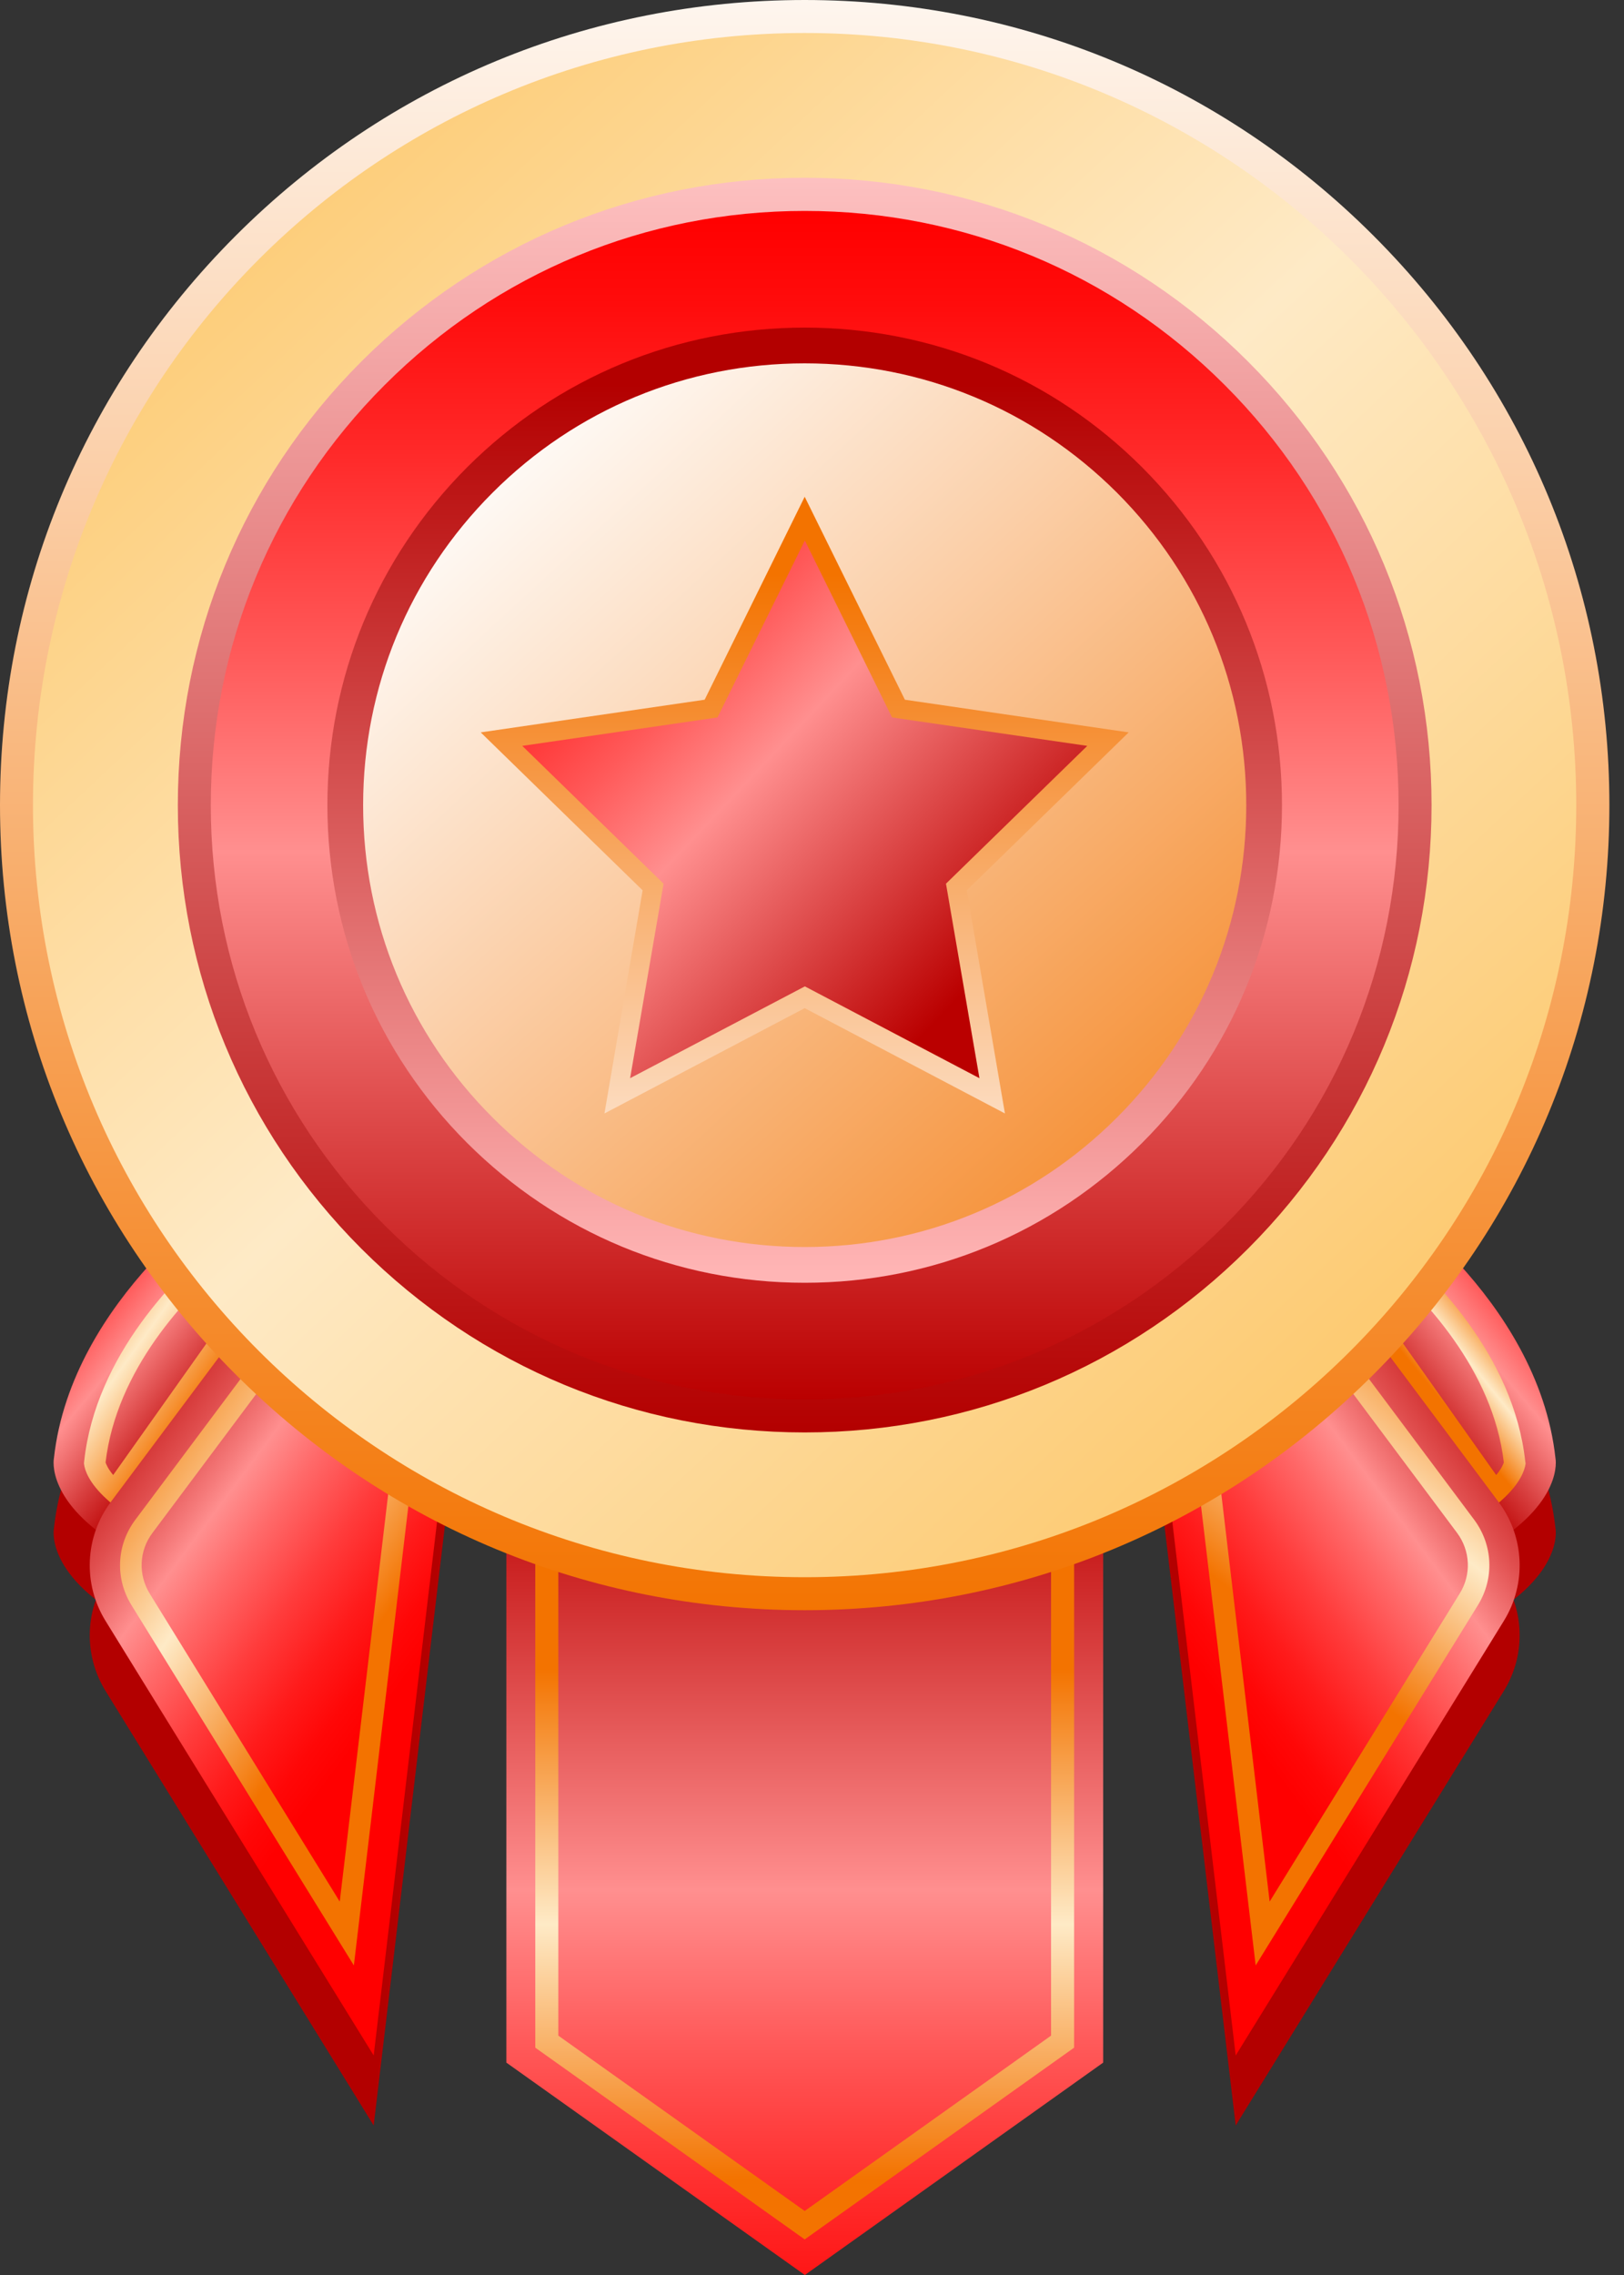 <svg width="10" height="14" viewBox="0 0 10 14" fill="none" xmlns="http://www.w3.org/2000/svg">
<rect x="0" y="0" width="10" height="14" fill="#333333" stroke="none"/>
<path d="M6.793 12.693L4.956 14L3.118 12.693V9.149H6.793V12.693Z" fill="url(#paint0_linear_155_4418)"/>
<path d="M4.955 13.781L3.296 12.601V9.327H6.614V12.601L4.955 13.781ZM3.438 12.527L4.955 13.606L6.472 12.527V9.47H3.438V12.527Z" fill="url(#paint1_linear_155_4418)"/>
<path d="M8.473 7.758C8.473 7.758 9.47 8.413 9.578 9.405C9.578 9.405 9.635 9.68 9.144 9.962L7.923 8.24L8.473 7.758Z" fill="#B30000"/>
<path d="M8.473 7.327C8.473 7.327 9.47 7.982 9.578 8.974C9.578 8.974 9.635 9.249 9.144 9.532L7.923 7.809L8.473 7.327Z" fill="url(#paint2_linear_155_4418)"/>
<path d="M9.194 9.279L8.173 7.839L8.483 7.566L8.527 7.602C8.82 7.842 9.321 8.343 9.392 8.994L9.394 9.005L9.393 9.013C9.388 9.043 9.366 9.124 9.25 9.229L9.194 9.279ZM8.35 7.859L9.213 9.077C9.246 9.038 9.256 9.011 9.26 9C9.194 8.43 8.765 7.979 8.486 7.741L8.35 7.859Z" fill="url(#paint3_linear_155_4418)"/>
<path d="M8.064 8.116L9.227 9.672C9.388 9.887 9.401 10.178 9.26 10.406L7.609 13.08L7.121 8.973L8.064 8.116Z" fill="#B30000"/>
<path d="M8.064 7.686L9.227 9.242C9.388 9.456 9.401 9.747 9.26 9.975L7.609 12.649L7.121 8.542L8.064 7.686Z" fill="url(#paint4_linear_155_4418)"/>
<path d="M7.732 12.095L7.318 8.616L8.038 7.962L9.078 9.353C9.193 9.508 9.202 9.713 9.101 9.877L7.732 12.095ZM7.458 8.668L7.818 11.702L8.988 9.807C9.061 9.69 9.054 9.543 8.972 9.433L8.019 8.158L7.458 8.668Z" fill="url(#paint5_linear_155_4418)"/>
<path d="M1.437 7.758C1.437 7.758 0.441 8.413 0.332 9.405C0.332 9.405 0.275 9.68 0.766 9.962L1.987 8.24L1.437 7.758Z" fill="#B30000"/>
<path d="M1.437 7.327C1.437 7.327 0.441 7.982 0.332 8.974C0.332 8.974 0.275 9.249 0.766 9.532L1.987 7.809L1.437 7.327Z" fill="url(#paint6_linear_155_4418)"/>
<path d="M0.716 9.279L0.661 9.229C0.544 9.124 0.522 9.043 0.518 9.013L0.517 9.005L0.518 8.994C0.589 8.339 1.091 7.84 1.383 7.602L1.426 7.566L1.737 7.839L0.716 9.279ZM0.65 9C0.654 9.011 0.665 9.039 0.697 9.077L1.56 7.86L1.424 7.74C1.145 7.977 0.717 8.427 0.65 9Z" fill="url(#paint7_linear_155_4418)"/>
<path d="M1.846 8.116L0.683 9.672C0.522 9.887 0.509 10.178 0.65 10.406L2.301 13.08L2.789 8.973L1.846 8.116Z" fill="#B30000"/>
<path d="M1.846 7.686L0.683 9.242C0.522 9.456 0.509 9.747 0.65 9.975L2.301 12.649L2.789 8.542L1.846 7.686Z" fill="url(#paint8_linear_155_4418)"/>
<path d="M2.179 12.095L0.809 9.877C0.708 9.713 0.717 9.508 0.833 9.353L1.873 7.962L2.592 8.616L2.179 12.095ZM1.892 8.158L0.939 9.433C0.856 9.543 0.85 9.69 0.922 9.807L2.092 11.702L2.453 8.668L1.892 8.158Z" fill="url(#paint9_linear_155_4418)"/>
<path d="M4.955 9.909C3.631 9.909 2.387 9.394 1.451 8.458C0.515 7.522 0 6.278 0 4.955C0 3.631 0.515 2.387 1.451 1.451C2.387 0.515 3.631 0 4.955 0C6.278 0 7.522 0.515 8.458 1.451C9.394 2.387 9.91 3.631 9.91 4.955C9.91 6.278 9.394 7.522 8.458 8.458C7.522 9.394 6.278 9.909 4.955 9.909Z" fill="url(#paint10_linear_155_4418)"/>
<path d="M4.955 9.706C7.579 9.706 9.706 7.579 9.706 4.955C9.706 2.331 7.579 0.203 4.955 0.203C2.33 0.203 0.203 2.331 0.203 4.955C0.203 7.579 2.33 9.706 4.955 9.706Z" fill="url(#paint11_linear_155_4418)"/>
<path d="M4.955 8.815C3.924 8.815 2.955 8.413 2.225 7.684C1.496 6.955 1.095 5.986 1.095 4.955C1.095 3.924 1.496 2.954 2.225 2.225C2.955 1.496 3.924 1.094 4.955 1.094C5.986 1.094 6.956 1.496 7.685 2.225C8.414 2.954 8.815 3.924 8.815 4.955C8.815 5.986 8.414 6.955 7.685 7.684C6.956 8.413 5.986 8.815 4.955 8.815Z" fill="url(#paint12_linear_155_4418)"/>
<path d="M4.955 8.612C3.978 8.612 3.06 8.231 2.369 7.541C1.678 6.85 1.298 5.932 1.298 4.955C1.298 3.978 1.678 3.059 2.369 2.369C3.06 1.678 3.978 1.298 4.955 1.298C5.932 1.298 6.85 1.678 7.541 2.369C8.232 3.059 8.612 3.978 8.612 4.955C8.612 5.932 8.232 6.85 7.541 7.541C6.85 8.231 5.932 8.612 4.955 8.612Z" fill="url(#paint13_linear_155_4418)"/>
<path d="M4.955 7.894C4.17 7.894 3.432 7.588 2.876 7.033C2.321 6.478 2.016 5.74 2.016 4.955C2.016 4.17 2.321 3.432 2.876 2.876C3.432 2.321 4.17 2.016 4.955 2.016C5.74 2.016 6.478 2.321 7.033 2.876C7.588 3.432 7.894 4.17 7.894 4.955C7.894 5.74 7.588 6.478 7.033 7.033C6.478 7.588 5.74 7.894 4.955 7.894Z" fill="url(#paint14_linear_155_4418)"/>
<path d="M4.955 7.674C4.229 7.674 3.546 7.391 3.033 6.877C2.519 6.364 2.236 5.681 2.236 4.955C2.236 4.229 2.519 3.546 3.033 3.032C3.546 2.519 4.229 2.236 4.955 2.236C5.681 2.236 6.364 2.519 6.878 3.032C7.391 3.546 7.674 4.229 7.674 4.955C7.674 5.681 7.391 6.364 6.878 6.877C6.364 7.391 5.681 7.674 4.955 7.674Z" fill="url(#paint15_linear_155_4418)"/>
<path d="M4.955 6.204L3.722 6.852L3.957 5.479L2.96 4.507L4.339 4.306L4.955 3.057L5.572 4.306L6.95 4.507L5.953 5.479L6.188 6.852L4.955 6.204Z" fill="url(#paint16_linear_155_4418)"/>
<path d="M4.956 3.326L5.493 4.415L6.695 4.59L5.825 5.438L6.031 6.635L4.956 6.07L3.88 6.635L4.086 5.438L3.216 4.59L4.418 4.415L4.956 3.326Z" fill="url(#paint17_linear_155_4418)"/>
<defs>
<linearGradient id="paint0_linear_155_4418" x1="4.956" y1="14.7" x2="4.956" y2="8.995" gradientUnits="userSpaceOnUse">
<stop stop-color="#FF0000"/>
<stop offset="0.073" stop-color="#FF0B0B"/>
<stop offset="0.202" stop-color="#FF2929"/>
<stop offset="0.371" stop-color="#FF5959"/>
<stop offset="0.538" stop-color="#FF8F8F"/>
<stop offset="1" stop-color="#BA0000"/>
</linearGradient>
<linearGradient id="paint1_linear_155_4418" x1="4.955" y1="13.408" x2="4.955" y2="10.272" gradientUnits="userSpaceOnUse">
<stop stop-color="#F37300"/>
<stop offset="0.5" stop-color="#FEEAC6"/>
<stop offset="1" stop-color="#F37300"/>
</linearGradient>
<linearGradient id="paint2_linear_155_4418" x1="9.553" y1="7.827" x2="8.563" y2="8.647" gradientUnits="userSpaceOnUse">
<stop stop-color="#FF0000"/>
<stop offset="0.492" stop-color="#FF8F8F"/>
<stop offset="0.768" stop-color="#D83F3F"/>
<stop offset="1" stop-color="#BA0000"/>
</linearGradient>
<linearGradient id="paint3_linear_155_4418" x1="8.764" y1="8.483" x2="9.208" y2="8.124" gradientUnits="userSpaceOnUse">
<stop stop-color="#F37300"/>
<stop offset="0.5" stop-color="#FEEAC6"/>
<stop offset="1" stop-color="#F37300"/>
</linearGradient>
<linearGradient id="paint4_linear_155_4418" x1="7.489" y1="10.427" x2="9.798" y2="8.705" gradientUnits="userSpaceOnUse">
<stop stop-color="#FF0000"/>
<stop offset="0.07" stop-color="#FF0707"/>
<stop offset="0.173" stop-color="#FF1B1B"/>
<stop offset="0.297" stop-color="#FF3C3C"/>
<stop offset="0.436" stop-color="#FF6969"/>
<stop offset="0.538" stop-color="#FF8F8F"/>
<stop offset="0.58" stop-color="#F57A7A"/>
<stop offset="0.675" stop-color="#E04E4E"/>
<stop offset="0.767" stop-color="#CF2C2C"/>
<stop offset="0.854" stop-color="#C41414"/>
<stop offset="0.934" stop-color="#BC0505"/>
<stop offset="1" stop-color="#BA0000"/>
</linearGradient>
<linearGradient id="paint5_linear_155_4418" x1="7.82" y1="9.966" x2="9.056" y2="8.334" gradientUnits="userSpaceOnUse">
<stop stop-color="#F37300"/>
<stop offset="0.5" stop-color="#FEEAC6"/>
<stop offset="1" stop-color="#F37300"/>
</linearGradient>
<linearGradient id="paint6_linear_155_4418" x1="0.358" y1="7.827" x2="1.347" y2="8.647" gradientUnits="userSpaceOnUse">
<stop stop-color="#FF0000"/>
<stop offset="0.492" stop-color="#FF8F8F"/>
<stop offset="0.768" stop-color="#D83F3F"/>
<stop offset="1" stop-color="#BA0000"/>
</linearGradient>
<linearGradient id="paint7_linear_155_4418" x1="1.288" y1="8.58" x2="0.429" y2="7.957" gradientUnits="userSpaceOnUse">
<stop stop-color="#F37300"/>
<stop offset="0.5" stop-color="#FEEAC6"/>
<stop offset="1" stop-color="#F37300"/>
</linearGradient>
<linearGradient id="paint8_linear_155_4418" x1="2.421" y1="10.427" x2="0.112" y2="8.705" gradientUnits="userSpaceOnUse">
<stop stop-color="#FF0000"/>
<stop offset="0.07" stop-color="#FF0707"/>
<stop offset="0.173" stop-color="#FF1B1B"/>
<stop offset="0.297" stop-color="#FF3C3C"/>
<stop offset="0.436" stop-color="#FF6969"/>
<stop offset="0.538" stop-color="#FF8F8F"/>
<stop offset="0.58" stop-color="#F57A7A"/>
<stop offset="0.675" stop-color="#E04E4E"/>
<stop offset="0.767" stop-color="#CF2C2C"/>
<stop offset="0.854" stop-color="#C41414"/>
<stop offset="0.934" stop-color="#BC0505"/>
<stop offset="1" stop-color="#BA0000"/>
</linearGradient>
<linearGradient id="paint9_linear_155_4418" x1="2.217" y1="10.163" x2="0.566" y2="9.002" gradientUnits="userSpaceOnUse">
<stop stop-color="#F37300"/>
<stop offset="0.5" stop-color="#FEEAC6"/>
<stop offset="1" stop-color="#F37300"/>
</linearGradient>
<linearGradient id="paint10_linear_155_4418" x1="4.955" y1="-0.691" x2="4.955" y2="10.006" gradientUnits="userSpaceOnUse">
<stop stop-color="white"/>
<stop offset="0.656" stop-color="#F7A155"/>
<stop offset="1" stop-color="#F37300"/>
</linearGradient>
<linearGradient id="paint11_linear_155_4418" x1="1.255" y1="1.003" x2="8.266" y2="8.491" gradientUnits="userSpaceOnUse">
<stop stop-color="#FDCA71"/>
<stop offset="0.5" stop-color="#FEEAC6"/>
<stop offset="0.997" stop-color="#FDCA71"/>
</linearGradient>
<linearGradient id="paint12_linear_155_4418" x1="4.955" y1="1.106" x2="4.955" y2="8.816" gradientUnits="userSpaceOnUse">
<stop stop-color="#FDC0C0"/>
<stop offset="1" stop-color="#B30000"/>
</linearGradient>
<linearGradient id="paint13_linear_155_4418" x1="4.955" y1="1.308" x2="4.955" y2="8.613" gradientUnits="userSpaceOnUse">
<stop stop-color="#FF0000"/>
<stop offset="0.073" stop-color="#FF0B0B"/>
<stop offset="0.202" stop-color="#FF2929"/>
<stop offset="0.371" stop-color="#FF5959"/>
<stop offset="0.538" stop-color="#FF8F8F"/>
<stop offset="1" stop-color="#BA0000"/>
</linearGradient>
<linearGradient id="paint14_linear_155_4418" x1="4.955" y1="7.828" x2="4.955" y2="2.368" gradientUnits="userSpaceOnUse">
<stop stop-color="#FFB5B5"/>
<stop offset="1" stop-color="#B30000"/>
</linearGradient>
<linearGradient id="paint15_linear_155_4418" x1="2.888" y1="2.704" x2="8.114" y2="8.395" gradientUnits="userSpaceOnUse">
<stop stop-color="white"/>
<stop offset="0.656" stop-color="#F7A155"/>
<stop offset="1" stop-color="#F37300"/>
</linearGradient>
<linearGradient id="paint16_linear_155_4418" x1="4.955" y1="7.961" x2="4.955" y2="3.535" gradientUnits="userSpaceOnUse">
<stop stop-color="white"/>
<stop offset="0.656" stop-color="#F7A155"/>
<stop offset="1" stop-color="#F37300"/>
</linearGradient>
<linearGradient id="paint17_linear_155_4418" x1="2.949" y1="3.403" x2="5.875" y2="6.167" gradientUnits="userSpaceOnUse">
<stop stop-color="#FF0000"/>
<stop offset="0.073" stop-color="#FF0B0B"/>
<stop offset="0.202" stop-color="#FF2929"/>
<stop offset="0.371" stop-color="#FF5959"/>
<stop offset="0.538" stop-color="#FF8F8F"/>
<stop offset="1" stop-color="#BA0000"/>
</linearGradient>
</defs>
</svg>
